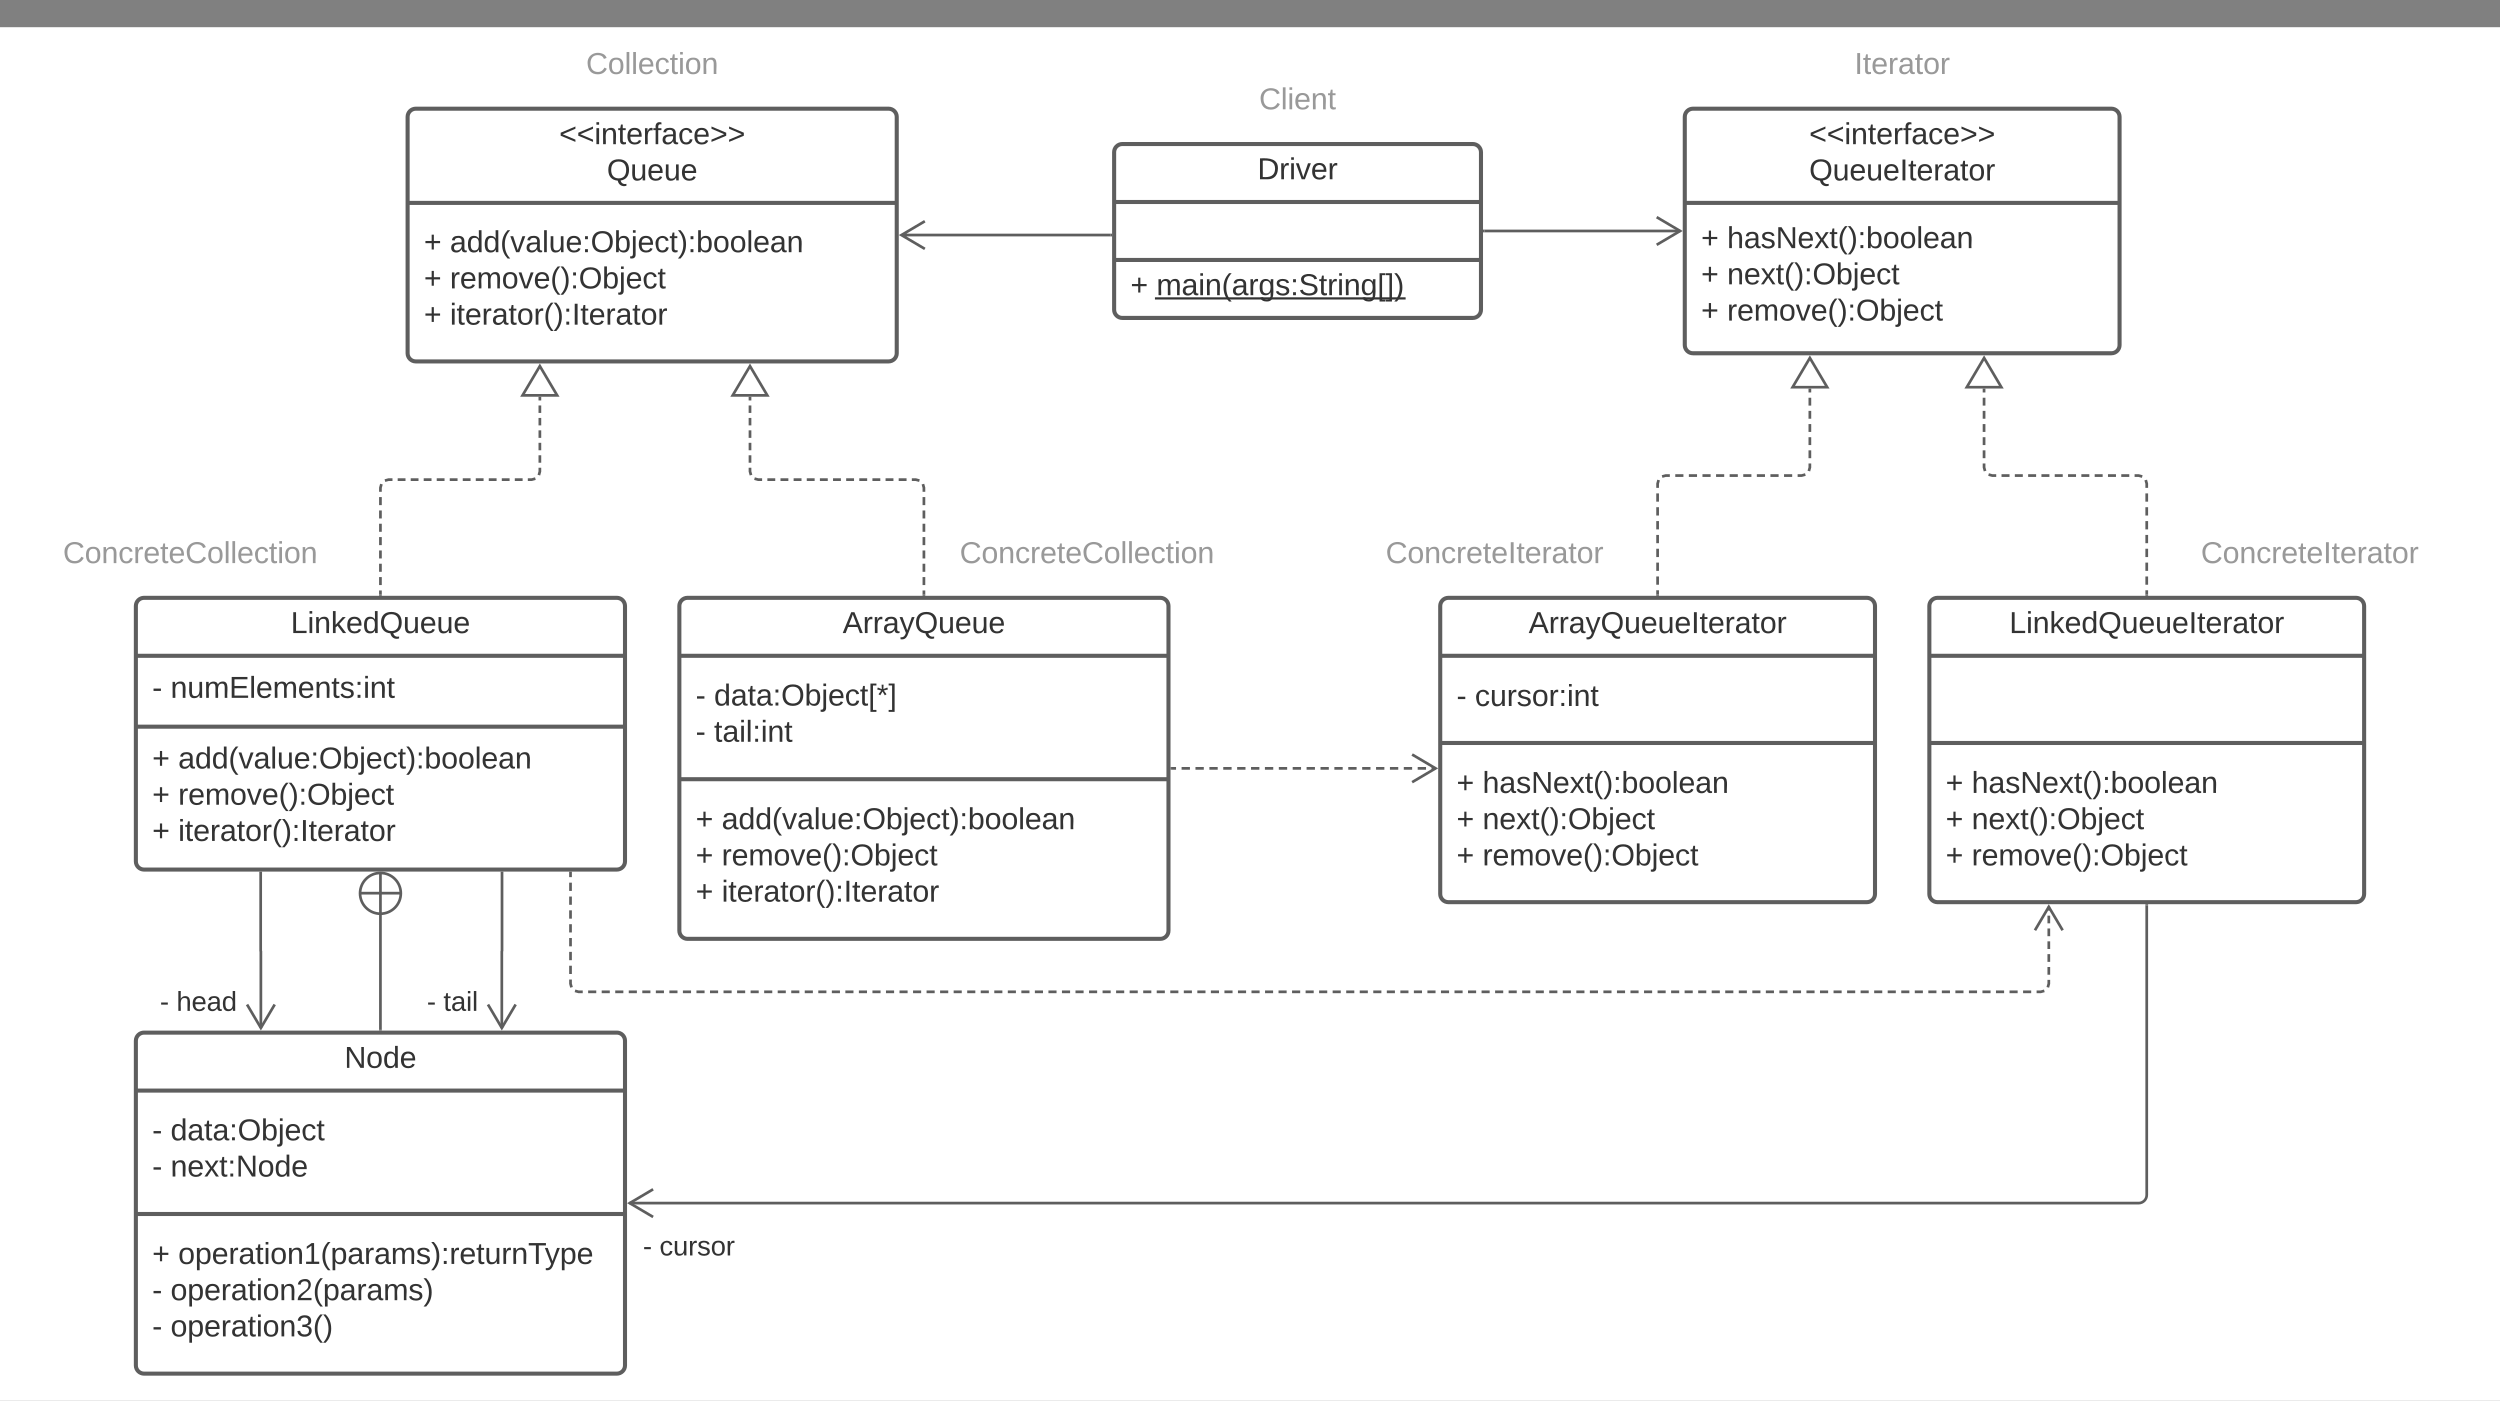 <svg xmlns="http://www.w3.org/2000/svg" xmlns:xlink="http://www.w3.org/1999/xlink" xmlns:lucid="lucid" width="1840" height="1031"><rect width="100%" height="100%" fill="#808080" stroke="none"/><g transform="translate(-60 20)" lucid:page-tab-id="NoA_sdS4R0je"><path d="M0 0h3456v1360H0z" fill="#fff"/><path d="M80 366c0-3.3 2.7-6 6-6h228c3.3 0 6 2.7 6 6v48c0 3.3-2.7 6-6 6H86c-3.3 0-6-2.7-6-6z" fill="none"/><use xlink:href="#a" transform="matrix(1,0,0,1,80,360) translate(26.358 34.444)"/><path d="M166 706c0-3.3 2.7-6 6-6h68c3.3 0 6 2.7 6 6v28c0 3.3-2.7 6-6 6h-68c-3.3 0-6-2.7-6-6z" fill="none"/><use xlink:href="#b" transform="matrix(1,0,0,1,166,700) translate(11.694 24)"/><use xlink:href="#c" transform="matrix(1,0,0,1,166,700) translate(23.861 24)"/><path d="M160 426c0-3.3 2.7-6 6-6h348c3.3 0 6 2.7 6 6v188c0 3.3-2.7 6-6 6H166c-3.3 0-6-2.7-6-6z" stroke="#5e5e5e" stroke-width="3" fill="#fff"/><path d="M160 462.67h360m-360 52.16h360" stroke="#5e5e5e" stroke-width="3" fill="none"/><use xlink:href="#d" transform="matrix(1,0,0,1,168,428) translate(105.981 17.944)"/><use xlink:href="#e" transform="matrix(1,0,0,1,172,470.667) translate(0 22.944)"/><use xlink:href="#f" transform="matrix(1,0,0,1,172,470.667) translate(13.519 22.944)"/><use xlink:href="#g" transform="matrix(1,0,0,1,172,522.833) translate(0 22.778)"/><use xlink:href="#h" transform="matrix(1,0,0,1,172,522.833) translate(19.136 22.778)"/><use xlink:href="#g" transform="matrix(1,0,0,1,172,522.833) translate(0 49.444)"/><use xlink:href="#i" transform="matrix(1,0,0,1,172,522.833) translate(19.136 49.444)"/><use xlink:href="#g" transform="matrix(1,0,0,1,172,522.833) translate(0 76.111)"/><use xlink:href="#j" transform="matrix(1,0,0,1,172,522.833) translate(19.136 76.111)"/><path d="M360 66c0-3.3 2.7-6 6-6h348c3.3 0 6 2.7 6 6v174c0 3.3-2.7 6-6 6H366c-3.3 0-6-2.7-6-6z" stroke="#5e5e5e" stroke-width="3" fill="#fff"/><path d="M360 129.33h360" stroke="#5e5e5e" stroke-width="3" fill="none"/><use xlink:href="#k" transform="matrix(1,0,0,1,368,68) translate(103.543 18.111)"/><use xlink:href="#l" transform="matrix(1,0,0,1,368,68) translate(138.667 44.778)"/><use xlink:href="#g" transform="matrix(1,0,0,1,372,137.333) translate(0 28.278)"/><use xlink:href="#h" transform="matrix(1,0,0,1,372,137.333) translate(19.136 28.278)"/><use xlink:href="#g" transform="matrix(1,0,0,1,372,137.333) translate(0 54.944)"/><use xlink:href="#i" transform="matrix(1,0,0,1,372,137.333) translate(19.136 54.944)"/><use xlink:href="#g" transform="matrix(1,0,0,1,372,137.333) translate(0 81.611)"/><use xlink:href="#j" transform="matrix(1,0,0,1,372,137.333) translate(19.136 81.611)"/><path d="M560 426c0-3.3 2.7-6 6-6h348c3.3 0 6 2.7 6 6v239c0 3.3-2.7 6-6 6H566c-3.3 0-6-2.7-6-6z" stroke="#5e5e5e" stroke-width="3" fill="#fff"/><path d="M560 462.67h360M560 553.5h360" stroke="#5e5e5e" stroke-width="3" fill="none"/><use xlink:href="#m" transform="matrix(1,0,0,1,568,428) translate(112.185 17.944)"/><use xlink:href="#e" transform="matrix(1,0,0,1,572,470.667) translate(0 28.611)"/><use xlink:href="#n" transform="matrix(1,0,0,1,572,470.667) translate(13.519 28.611)"/><use xlink:href="#e" transform="matrix(1,0,0,1,572,470.667) translate(0 55.278)"/><use xlink:href="#o" transform="matrix(1,0,0,1,572,470.667) translate(13.519 55.278)"/><use xlink:href="#g" transform="matrix(1,0,0,1,572,561.5) translate(0 28.778)"/><use xlink:href="#h" transform="matrix(1,0,0,1,572,561.5) translate(19.136 28.778)"/><use xlink:href="#g" transform="matrix(1,0,0,1,572,561.5) translate(0 55.444)"/><use xlink:href="#i" transform="matrix(1,0,0,1,572,561.5) translate(19.136 55.444)"/><use xlink:href="#g" transform="matrix(1,0,0,1,572,561.5) translate(0 82.111)"/><use xlink:href="#j" transform="matrix(1,0,0,1,572,561.5) translate(19.136 82.111)"/><path d="M340 417.5v-2.94m0-3.93v-5.9m0-3.9v-5.9m0-3.92v-5.88m0-3.93v-5.9m0-3.92v-5.9m0-3.9v-5.9m0-3.92v-5.9m0-3.92V339l.73-2.7m2.57-2.57l2.7-.73h2.87m3.83 0h5.75m3.83 0h5.74m3.83 0h5.75m3.83 0h5.75m3.83 0h5.75m3.83 0h5.75m3.83 0h5.74m3.83 0h5.75m3.83 0h5.75m3.83 0h5.75m3.83 0h2.87l2.7-.73m2.57-2.57l.73-2.7v-2.75m0-3.67v-5.5m0-3.67v-5.5m0-3.66v-5.5m0-3.67v-5.5m0-3.67v-5.5m0-3.67v-2.75" stroke="#5e5e5e" stroke-width="2" fill="none"/><path d="M341 418.5h-2v-1.03h2z" fill="#5e5e5e"/><path d="M457.33 249.46l12.73 21.52H444.6z" stroke="#5e5e5e" stroke-width="2" fill="#fff"/><path d="M740 417.5v-2.94m0-3.93v-5.9m0-3.9v-5.9m0-3.92v-5.88m0-3.93v-5.9m0-3.92v-5.9m0-3.9v-5.9m0-3.92v-5.9m0-3.92V339l-.73-2.7m-2.57-2.57L734 333h-2.9m-3.87 0h-5.8m-3.86 0h-5.8m-3.87 0h-5.8m-3.87 0h-5.8m-3.86 0h-5.8m-3.87 0h-5.8m-3.87 0h-5.8m-3.86 0h-5.8m-3.87 0h-5.8m-3.87 0h-5.8m-3.86 0h-5.8m-3.87 0H618l-2.7-.73m-2.57-2.57L612 327v-2.75m0-3.67v-5.5m0-3.67v-5.5m0-3.66v-5.5m0-3.67v-5.5m0-3.67v-5.5m0-3.67v-2.75" stroke="#5e5e5e" stroke-width="2" fill="none"/><path d="M741 418.5h-2v-1.03h2z" fill="#5e5e5e"/><path d="M612 249.46l12.73 21.52h-25.46z" stroke="#5e5e5e" stroke-width="2" fill="#fff"/><path d="M160 746c0-3.3 2.7-6 6-6h348c3.3 0 6 2.7 6 6v239c0 3.3-2.7 6-6 6H166c-3.3 0-6-2.7-6-6z" stroke="#5e5e5e" stroke-width="3" fill="#fff"/><path d="M160 782.67h360M160 873.5h360" stroke="#5e5e5e" stroke-width="3" fill="none"/><use xlink:href="#p" transform="matrix(1,0,0,1,168,748) translate(145.488 17.944)"/><use xlink:href="#e" transform="matrix(1,0,0,1,172,790.667) translate(0 28.611)"/><use xlink:href="#q" transform="matrix(1,0,0,1,172,790.667) translate(13.519 28.611)"/><use xlink:href="#e" transform="matrix(1,0,0,1,172,790.667) translate(0 55.278)"/><use xlink:href="#r" transform="matrix(1,0,0,1,172,790.667) translate(13.519 55.278)"/><use xlink:href="#g" transform="matrix(1,0,0,1,172,881.5) translate(0 28.778)"/><use xlink:href="#s" transform="matrix(1,0,0,1,172,881.5) translate(19.136 28.778)"/><use xlink:href="#e" transform="matrix(1,0,0,1,172,881.5) translate(0 55.444)"/><use xlink:href="#t" transform="matrix(1,0,0,1,172,881.5) translate(13.519 55.444)"/><use xlink:href="#e" transform="matrix(1,0,0,1,172,881.5) translate(0 82.111)"/><use xlink:href="#u" transform="matrix(1,0,0,1,172,881.5) translate(13.519 82.111)"/><path d="M251.86 622.5v57.43c0 .04.03.07.07.07.04 0 .07.03.07.07v56.6" stroke="#5e5e5e" stroke-width="2" fill="none"/><path d="M252.86 622.53h-2v-1.03h2z" fill="#5e5e5e"/><path d="M241.82 719.32L252 736.54l10.18-17.22M429.48 622.5v57.43c0 .04-.04.07-.08.07-.03 0-.07.03-.07.07v56.6" stroke="#5e5e5e" stroke-width="2" fill="none"/><path d="M430.48 622.53h-2v-1.03h2z" fill="#5e5e5e"/><path d="M419.15 719.32l10.18 17.22 10.18-17.22" stroke="#5e5e5e" stroke-width="2" fill="none"/><path d="M363 706c0-3.3 2.7-6 6-6h48c3.3 0 6 2.7 6 6v28c0 3.3-2.7 6-6 6h-48c-3.3 0-6-2.7-6-6z" fill="none"/><use xlink:href="#b" transform="matrix(1,0,0,1,363,700) translate(11.194 24)"/><use xlink:href="#v" transform="matrix(1,0,0,1,363,700) translate(23.361 24)"/><path d="M340 737.5v-85.33" stroke="#5e5e5e" stroke-width="2" fill="none"/><path d="M341 738.5h-2v-1.03h2z" fill="#5e5e5e"/><path d="M355 637.5c0 8.28-6.72 15-15 15-8.28 0-15-6.72-15-15 0-8.28 6.72-15 15-15 8.28 0 15 6.72 15 15zm-15-15v30zm14.85 14.85h-29.7z" stroke="#5e5e5e" stroke-width="2" fill="#fff"/><path d="M1300 66c0-3.3 2.7-6 6-6h308c3.3 0 6 2.7 6 6v168c0 3.3-2.7 6-6 6h-308c-3.3 0-6-2.7-6-6z" stroke="#5e5e5e" stroke-width="3" fill="#fff"/><path d="M1300 129.33h320" stroke="#5e5e5e" stroke-width="3" fill="none"/><use xlink:href="#k" transform="matrix(1,0,0,1,1308,68) translate(83.543 18.111)"/><use xlink:href="#w" transform="matrix(1,0,0,1,1308,68) translate(83.543 44.778)"/><use xlink:href="#g" transform="matrix(1,0,0,1,1312,137.333) translate(0 25.278)"/><use xlink:href="#x" transform="matrix(1,0,0,1,1312,137.333) translate(19.136 25.278)"/><use xlink:href="#y" transform="matrix(1,0,0,1,1312,137.333) translate(0 51.944)"/><use xlink:href="#z" transform="matrix(1,0,0,1,1312,137.333) translate(19.136 51.944)"/><use xlink:href="#y" transform="matrix(1,0,0,1,1312,137.333) translate(0 78.611)"/><use xlink:href="#A" transform="matrix(1,0,0,1,1312,137.333) translate(19.136 78.611)"/><path d="M1120 426c0-3.3 2.7-6 6-6h308c3.3 0 6 2.7 6 6v212c0 3.3-2.7 6-6 6h-308c-3.3 0-6-2.7-6-6z" stroke="#5e5e5e" stroke-width="3" fill="#fff"/><path d="M1120 462.67h320m-320 64.16h320" stroke="#5e5e5e" stroke-width="3" fill="none"/><use xlink:href="#B" transform="matrix(1,0,0,1,1128,428) translate(57.062 17.944)"/><use xlink:href="#e" transform="matrix(1,0,0,1,1132,470.667) translate(0 28.944)"/><use xlink:href="#C" transform="matrix(1,0,0,1,1132,470.667) translate(13.519 28.944)"/><use xlink:href="#g" transform="matrix(1,0,0,1,1132,534.833) translate(0 28.778)"/><use xlink:href="#x" transform="matrix(1,0,0,1,1132,534.833) translate(19.136 28.778)"/><use xlink:href="#y" transform="matrix(1,0,0,1,1132,534.833) translate(0 55.444)"/><use xlink:href="#z" transform="matrix(1,0,0,1,1132,534.833) translate(19.136 55.444)"/><use xlink:href="#y" transform="matrix(1,0,0,1,1132,534.833) translate(0 82.111)"/><use xlink:href="#A" transform="matrix(1,0,0,1,1132,534.833) translate(19.136 82.111)"/><path d="M1480 426c0-3.3 2.7-6 6-6h308c3.3 0 6 2.7 6 6v212c0 3.3-2.7 6-6 6h-308c-3.3 0-6-2.7-6-6z" stroke="#5e5e5e" stroke-width="3" fill="#fff"/><path d="M1480 462.67h320m-320 64.16h320" stroke="#5e5e5e" stroke-width="3" fill="none"/><g><use xlink:href="#D" transform="matrix(1,0,0,1,1488,428) translate(50.858 17.944)"/></g><g><use xlink:href="#g" transform="matrix(1,0,0,1,1492,534.833) translate(0 28.778)"/><use xlink:href="#x" transform="matrix(1,0,0,1,1492,534.833) translate(19.136 28.778)"/><use xlink:href="#y" transform="matrix(1,0,0,1,1492,534.833) translate(0 55.444)"/><use xlink:href="#z" transform="matrix(1,0,0,1,1492,534.833) translate(19.136 55.444)"/><use xlink:href="#y" transform="matrix(1,0,0,1,1492,534.833) translate(0 82.111)"/><use xlink:href="#A" transform="matrix(1,0,0,1,1492,534.833) translate(19.136 82.111)"/></g><path d="M1280 417.5v-3.06m0-4.07v-6.1m0-4.1v-6.1m0-4.08v-6.12m0-4.07v-6.1m0-4.08v-6.1m0-4.1v-6.1m0-4.08v-6.1m0-4.08V336l.73-2.7m2.57-2.57l2.7-.73h3m4 0h6m4 0h6.02m4 0h6m4 0h6m4 0h6.02m4 0h6m4 0h6m4 0h6.02m4 0h6m4 0h3l2.7-.73m2.58-2.57l.73-2.7v-2.9m0-3.87v-5.8m0-3.87v-5.8m0-3.87v-5.8m0-3.88v-5.8m0-3.87v-5.8m0-3.87v-2.9" stroke="#5e5e5e" stroke-width="2" fill="none"/><path d="M1281 418.5h-2v-1.03h2z" fill="#5e5e5e"/><path d="M1392.07 243.46l12.73 21.52h-25.45z" stroke="#5e5e5e" stroke-width="2" fill="#fff"/><path d="M1640 417.5v-3.06m0-4.07v-6.1m0-4.1v-6.1m0-4.08v-6.12m0-4.07v-6.1m0-4.08v-6.1m0-4.1v-6.1m0-4.08v-6.1m0-4.08V336l-.73-2.7m-2.57-2.57l-2.7-.73h-2.94m-3.9 0h-5.9m-3.9 0h-5.88m-3.92 0h-5.87m-3.93 0h-5.88m-3.92 0h-5.88m-3.9 0h-5.9m-3.9 0h-5.88m-3.92 0h-5.87m-3.92 0h-5.87m-3.9 0h-5.9m-3.9 0h-2.94l-2.7-.73m-2.58-2.57l-.73-2.7v-2.9m0-3.87v-5.8m0-3.87v-5.8m0-3.87v-5.8m0-3.88v-5.8m0-3.87v-5.8m0-3.87v-2.9" stroke="#5e5e5e" stroke-width="2" fill="none"/><path d="M1641 418.5h-2v-1.03h2z" fill="#5e5e5e"/><path d="M1520.3 243.46l12.7 21.52h-25.44z" stroke="#5e5e5e" stroke-width="2" fill="#fff"/><path d="M1640 646.5v213c0 3.3-2.7 6-6 6H523.32" stroke="#5e5e5e" stroke-width="2" fill="none"/><path d="M1641 646.53h-2v-1.03h2z" fill="#5e5e5e"/><path d="M540.68 855.32l-17.22 10.18 17.22 10.18M479.9 622.5v3.06m0 4.07v6.1m0 4.1v6.1m0 4.08v6.12m0 4.07v6.1m0 4.08v6.1m0 4.1v6.1m0 4.08v6.1m0 4.08V704l.73 2.7m2.57 2.57l2.7.73h3m3.97 0h5.98m4 0h5.96m4 0h5.98m3.98 0h5.98m3.98 0h5.98m4 0h5.97m3.98 0h5.98m3.98 0h6m3.98 0h5.98m3.98 0h5.98m3.98 0h5.98m4 0h5.96m4 0h5.97m4 0h5.97m4 0h5.96m4 0h5.97m3.98 0h5.98m3.98 0h5.98m4 0h5.97m3.97 0h5.98m3.98 0h5.98m4 0h5.98m3.98 0h5.98m3.98 0H728m4 0h5.96m4 0h5.97m3.98 0h6m3.98 0h5.97m4 0h5.97m3.98 0h5.98m4 0h5.96m4 0h5.97m4 0h5.97m3.98 0h5.98m4 0h5.97m3.98 0h5.98m3.98 0h5.98m4 0h5.96m4 0h5.97m3.98 0h5.98m4 0h5.97m4 0h5.97m3.98 0h5.98m4 0h5.96m4 0h5.97m3.98 0h6m3.97 0h5.98m4 0h5.97m3.98 0h5.98m3.98 0h5.98m4 0H997m4 0h5.97m3.98 0h5.98m4 0h5.96m3.98 0h5.98m3.98 0h5.98m4 0h5.96m4 0h5.97m3.98 0h5.98m4 0h5.97m4 0h5.97m3.98 0h5.98m3.98 0h5.98m4 0h5.96m4 0h5.97m3.97 0h5.98m4 0h5.96m4 0h5.98m3.98 0h5.98m4 0h5.96m4 0h5.97m3.98 0h5.98m3.98 0h6m3.98 0h5.98m3.98 0h5.98m3.98 0h5.98m4 0h5.97m3.98 0h5.98m4 0h5.97m4 0h5.96m4 0h5.97m3.98 0h5.98m4 0h5.96m4 0h5.97m3.97 0h5.98m4 0h5.96m4 0h5.98m3.98 0h5.98m3.98 0h5.98m4 0h5.97m3.98 0h5.98m3.98 0h6m3.98 0h5.97m4 0h5.97m3.98 0h5.98m4 0h5.96m4 0h5.97m4 0h5.97m4 0h5.96m4 0h5.97m3.98 0h5.98m3.98 0h5.98m4 0h5.97m3.97 0h5.98m3.98 0h5.98m4 0h5.97m4 0h5.97m3.98 0h3l2.7-.73m2.56-2.57l.73-2.7v-2.83m0-3.78v-5.68m0-3.78v-5.67m0-3.78v-5.67m0-3.78v-5.67m0-3.78v-5.67m0-3.78v-2.83" stroke="#5e5e5e" stroke-width="2" fill="none"/><path d="M480.9 622.53h-2v-1.03h2z" fill="#5e5e5e"/><path d="M1578.1 664.68l-10.2-17.22-10.17 17.22M922.5 545.5h3.07m4.08 0h6.14m4.07 0H946m4.1 0h6.13m4.08 0h6.15m4.08 0h6.14m4.08 0h6.14m4.07 0h6.14m4.1 0h6.13m4.08 0h6.15m4.08 0h6.14m4.1 0h6.12m4.08 0h6.13m4.1 0h6.13m4.1 0h6.12m4.1 0h6.12m4.1 0h6.12m4.08 0h6.13m4.1 0h6.13m4.1 0h3.05" stroke="#5e5e5e" stroke-width="2" fill="none"/><path d="M922.53 546.5h-1.03v-2h1.03z" fill="#5e5e5e"/><path d="M1099.32 555.68l17.22-10.18-17.22-10.18" stroke="#5e5e5e" stroke-width="2" fill="none"/><path d="M527 886c0-3.3 2.7-6 6-6h68c3.3 0 6 2.7 6 6v28c0 3.3-2.7 6-6 6h-68c-3.3 0-6-2.7-6-6z" fill="none"/><g><use xlink:href="#b" transform="matrix(1,0,0,1,527,880) translate(6.194 24)"/><use xlink:href="#E" transform="matrix(1,0,0,1,527,880) translate(18.361 24)"/></g><path d="M880 92c0-3.3 2.7-6 6-6h258c3.3 0 6 2.7 6 6v116c0 3.3-2.7 6-6 6H886c-3.3 0-6-2.7-6-6z" stroke="#5e5e5e" stroke-width="3" fill="#fff"/><path d="M880 128.67h270m-270 42.66h270" stroke="#5e5e5e" stroke-width="3" fill="none"/><g><use xlink:href="#F" transform="matrix(1,0,0,1,888,94) translate(97.494 17.944)"/></g><g><use xlink:href="#G" transform="matrix(1,0,0,1,892,179.333) translate(0 17.944)"/><use xlink:href="#H" transform="matrix(1,0,0,1,892,179.333) translate(19.136 17.944)"/></g><path d="M723.32 153H877.5M740.68 142.82L723.46 153l17.22 10.18" stroke="#5e5e5e" stroke-width="2" fill="none"/><path d="M878.5 154h-1.03v-2h1.03z" fill="#5e5e5e"/><path d="M1152.5 150h144.18" stroke="#5e5e5e" stroke-width="2" fill="none"/><path d="M1152.53 151h-1.03v-2h1.03z" fill="#5e5e5e"/><path d="M1279.32 160.18l17.22-10.18-17.22-10.18" stroke="#5e5e5e" stroke-width="2" fill="none"/><path d="M740 366c0-3.3 2.7-6 6-6h228c3.3 0 6 2.7 6 6v48c0 3.3-2.7 6-6 6H746c-3.3 0-6-2.7-6-6z" fill="none"/><g><use xlink:href="#a" transform="matrix(1,0,0,1,740,360) translate(26.358 34.444)"/></g><path d="M420 6c0-3.3 2.7-6 6-6h228c3.3 0 6 2.7 6 6v48c0 3.3-2.7 6-6 6H426c-3.3 0-6-2.7-6-6z" fill="none"/><g><use xlink:href="#I" transform="matrix(1,0,0,1,420,0) translate(71.358 34.444)"/></g><path d="M1340 6c0-3.3 2.7-6 6-6h228c3.3 0 6 2.7 6 6v48c0 3.3-2.7 6-6 6h-228c-3.3 0-6-2.7-6-6z" fill="none"/><g><use xlink:href="#J" transform="matrix(1,0,0,1,1340,0) translate(84.877 34.444)"/></g><path d="M895 32c0-3.3 2.7-6 6-6h228c3.3 0 6 2.7 6 6v48c0 3.3-2.7 6-6 6H901c-3.3 0-6-2.7-6-6z" fill="none"/><g><use xlink:href="#K" transform="matrix(1,0,0,1,895,26) translate(91.698 34.444)"/></g><path d="M1040 366c0-3.3 2.7-6 6-6h228c3.3 0 6 2.7 6 6v48c0 3.3-2.7 6-6 6h-228c-3.3 0-6-2.7-6-6z" fill="none"/><g><use xlink:href="#L" transform="matrix(1,0,0,1,1040,360) translate(39.877 34.444)"/></g><path d="M1640 366c0-3.3 2.7-6 6-6h228c3.3 0 6 2.7 6 6v48c0 3.3-2.7 6-6 6h-228c-3.3 0-6-2.7-6-6z" fill="none"/><g><use xlink:href="#L" transform="matrix(1,0,0,1,1640,360) translate(39.877 34.444)"/></g><defs><path fill="#999" d="M212-179c-10-28-35-45-73-45-59 0-87 40-87 99 0 60 29 101 89 101 43 0 62-24 78-52l27 14C228-24 195 4 139 4 59 4 22-46 18-125c-6-104 99-153 187-111 19 9 31 26 39 46" id="M"/><path fill="#999" d="M100-194c62-1 85 37 85 99 1 63-27 99-86 99S16-35 15-95c0-66 28-99 85-99zM99-20c44 1 53-31 53-75 0-43-8-75-51-75s-53 32-53 75 10 74 51 75" id="N"/><path fill="#999" d="M117-194c89-4 53 116 60 194h-32v-121c0-31-8-49-39-48C34-167 62-67 57 0H25l-1-190h30c1 10-1 24 2 32 11-22 29-35 61-36" id="O"/><path fill="#999" d="M96-169c-40 0-48 33-48 73s9 75 48 75c24 0 41-14 43-38l32 2c-6 37-31 61-74 61-59 0-76-41-82-99-10-93 101-131 147-64 4 7 5 14 7 22l-32 3c-4-21-16-35-41-35" id="P"/><path fill="#999" d="M114-163C36-179 61-72 57 0H25l-1-190h30c1 12-1 29 2 39 6-27 23-49 58-41v29" id="Q"/><path fill="#999" d="M100-194c63 0 86 42 84 106H49c0 40 14 67 53 68 26 1 43-12 49-29l28 8c-11 28-37 45-77 45C44 4 14-33 15-96c1-61 26-98 85-98zm52 81c6-60-76-77-97-28-3 7-6 17-6 28h103" id="R"/><path fill="#999" d="M59-47c-2 24 18 29 38 22v24C64 9 27 4 27-40v-127H5v-23h24l9-43h21v43h35v23H59v120" id="S"/><path fill="#999" d="M24 0v-261h32V0H24" id="T"/><path fill="#999" d="M24-231v-30h32v30H24zM24 0v-190h32V0H24" id="U"/><g id="a"><use transform="matrix(0.062,0,0,0.062,0,0)" xlink:href="#M"/><use transform="matrix(0.062,0,0,0.062,15.988,0)" xlink:href="#N"/><use transform="matrix(0.062,0,0,0.062,28.333,0)" xlink:href="#O"/><use transform="matrix(0.062,0,0,0.062,40.679,0)" xlink:href="#P"/><use transform="matrix(0.062,0,0,0.062,51.79,0)" xlink:href="#Q"/><use transform="matrix(0.062,0,0,0.062,59.136,0)" xlink:href="#R"/><use transform="matrix(0.062,0,0,0.062,71.481,0)" xlink:href="#S"/><use transform="matrix(0.062,0,0,0.062,77.654,0)" xlink:href="#R"/><use transform="matrix(0.062,0,0,0.062,90,0)" xlink:href="#M"/><use transform="matrix(0.062,0,0,0.062,105.988,0)" xlink:href="#N"/><use transform="matrix(0.062,0,0,0.062,118.333,0)" xlink:href="#T"/><use transform="matrix(0.062,0,0,0.062,123.21,0)" xlink:href="#T"/><use transform="matrix(0.062,0,0,0.062,128.086,0)" xlink:href="#R"/><use transform="matrix(0.062,0,0,0.062,140.432,0)" xlink:href="#P"/><use transform="matrix(0.062,0,0,0.062,151.543,0)" xlink:href="#S"/><use transform="matrix(0.062,0,0,0.062,157.716,0)" xlink:href="#U"/><use transform="matrix(0.062,0,0,0.062,162.593,0)" xlink:href="#N"/><use transform="matrix(0.062,0,0,0.062,174.938,0)" xlink:href="#O"/></g><path fill="#333" d="M16-82v-28h88v28H16" id="V"/><use transform="matrix(0.056,0,0,0.056,0,0)" xlink:href="#V" id="b"/><path fill="#333" d="M106-169C34-169 62-67 57 0H25v-261h32l-1 103c12-21 28-36 61-36 89 0 53 116 60 194h-32v-121c2-32-8-49-39-48" id="W"/><path fill="#333" d="M100-194c63 0 86 42 84 106H49c0 40 14 67 53 68 26 1 43-12 49-29l28 8c-11 28-37 45-77 45C44 4 14-33 15-96c1-61 26-98 85-98zm52 81c6-60-76-77-97-28-3 7-6 17-6 28h103" id="X"/><path fill="#333" d="M141-36C126-15 110 5 73 4 37 3 15-17 15-53c-1-64 63-63 125-63 3-35-9-54-41-54-24 1-41 7-42 31l-33-3c5-37 33-52 76-52 45 0 72 20 72 64v82c-1 20 7 32 28 27v20c-31 9-61-2-59-35zM48-53c0 20 12 33 32 33 41-3 63-29 60-74-43 2-92-5-92 41" id="Y"/><path fill="#333" d="M85-194c31 0 48 13 60 33l-1-100h32l1 261h-30c-2-10 0-23-3-31C134-8 116 4 85 4 32 4 16-35 15-94c0-66 23-100 70-100zm9 24c-40 0-46 34-46 75 0 40 6 74 45 74 42 0 51-32 51-76 0-42-9-74-50-73" id="Z"/><g id="c"><use transform="matrix(0.056,0,0,0.056,0,0)" xlink:href="#W"/><use transform="matrix(0.056,0,0,0.056,11.111,0)" xlink:href="#X"/><use transform="matrix(0.056,0,0,0.056,22.222,0)" xlink:href="#Y"/><use transform="matrix(0.056,0,0,0.056,33.333,0)" xlink:href="#Z"/></g><path fill="#333" d="M30 0v-248h33v221h125V0H30" id="aa"/><path fill="#333" d="M24-231v-30h32v30H24zM24 0v-190h32V0H24" id="ab"/><path fill="#333" d="M117-194c89-4 53 116 60 194h-32v-121c0-31-8-49-39-48C34-167 62-67 57 0H25l-1-190h30c1 10-1 24 2 32 11-22 29-35 61-36" id="ac"/><path fill="#333" d="M143 0L79-87 56-68V0H24v-261h32v163l83-92h37l-77 82L181 0h-38" id="ad"/><path fill="#333" d="M140-251c81 0 123 46 123 126C263-53 228-8 163 1c7 30 30 48 69 40v23c-55 16-95-15-103-61C56-3 17-48 17-125c0-80 42-126 123-126zm0 227c63 0 89-41 89-101s-29-99-89-99c-61 0-89 39-89 99S79-25 140-24" id="ae"/><path fill="#333" d="M84 4C-5 8 30-112 23-190h32v120c0 31 7 50 39 49 72-2 45-101 50-169h31l1 190h-30c-1-10 1-25-2-33-11 22-28 36-60 37" id="af"/><g id="d"><use transform="matrix(0.062,0,0,0.062,0,0)" xlink:href="#aa"/><use transform="matrix(0.062,0,0,0.062,12.346,0)" xlink:href="#ab"/><use transform="matrix(0.062,0,0,0.062,17.222,0)" xlink:href="#ac"/><use transform="matrix(0.062,0,0,0.062,29.568,0)" xlink:href="#ad"/><use transform="matrix(0.062,0,0,0.062,40.679,0)" xlink:href="#X"/><use transform="matrix(0.062,0,0,0.062,53.025,0)" xlink:href="#Z"/><use transform="matrix(0.062,0,0,0.062,65.37,0)" xlink:href="#ae"/><use transform="matrix(0.062,0,0,0.062,82.654,0)" xlink:href="#af"/><use transform="matrix(0.062,0,0,0.062,95,0)" xlink:href="#X"/><use transform="matrix(0.062,0,0,0.062,107.346,0)" xlink:href="#af"/><use transform="matrix(0.062,0,0,0.062,119.691,0)" xlink:href="#X"/></g><use transform="matrix(0.062,0,0,0.062,0,0)" xlink:href="#V" id="e"/><path fill="#333" d="M210-169c-67 3-38 105-44 169h-31v-121c0-29-5-50-35-48C34-165 62-65 56 0H25l-1-190h30c1 10-1 24 2 32 10-44 99-50 107 0 11-21 27-35 58-36 85-2 47 119 55 194h-31v-121c0-29-5-49-35-48" id="ag"/><path fill="#333" d="M30 0v-248h187v28H63v79h144v27H63v87h162V0H30" id="ah"/><path fill="#333" d="M24 0v-261h32V0H24" id="ai"/><path fill="#333" d="M59-47c-2 24 18 29 38 22v24C64 9 27 4 27-40v-127H5v-23h24l9-43h21v43h35v23H59v120" id="aj"/><path fill="#333" d="M135-143c-3-34-86-38-87 0 15 53 115 12 119 90S17 21 10-45l28-5c4 36 97 45 98 0-10-56-113-15-118-90-4-57 82-63 122-42 12 7 21 19 24 35" id="ak"/><path fill="#333" d="M33-154v-36h34v36H33zM33 0v-36h34V0H33" id="al"/><g id="f"><use transform="matrix(0.062,0,0,0.062,0,0)" xlink:href="#ac"/><use transform="matrix(0.062,0,0,0.062,12.346,0)" xlink:href="#af"/><use transform="matrix(0.062,0,0,0.062,24.691,0)" xlink:href="#ag"/><use transform="matrix(0.062,0,0,0.062,43.148,0)" xlink:href="#ah"/><use transform="matrix(0.062,0,0,0.062,57.963,0)" xlink:href="#ai"/><use transform="matrix(0.062,0,0,0.062,62.84,0)" xlink:href="#X"/><use transform="matrix(0.062,0,0,0.062,75.185,0)" xlink:href="#ag"/><use transform="matrix(0.062,0,0,0.062,93.642,0)" xlink:href="#X"/><use transform="matrix(0.062,0,0,0.062,105.988,0)" xlink:href="#ac"/><use transform="matrix(0.062,0,0,0.062,118.333,0)" xlink:href="#aj"/><use transform="matrix(0.062,0,0,0.062,124.506,0)" xlink:href="#ak"/><use transform="matrix(0.062,0,0,0.062,135.617,0)" xlink:href="#al"/><use transform="matrix(0.062,0,0,0.062,141.79,0)" xlink:href="#ab"/><use transform="matrix(0.062,0,0,0.062,146.667,0)" xlink:href="#ac"/><use transform="matrix(0.062,0,0,0.062,159.012,0)" xlink:href="#aj"/></g><path fill="#333" d="M118-107v75H92v-75H18v-26h74v-75h26v75h74v26h-74" id="am"/><use transform="matrix(0.062,0,0,0.062,0,0)" xlink:href="#am" id="g"/><path fill="#333" d="M87 75C49 33 22-17 22-94c0-76 28-126 65-167h31c-38 41-64 92-64 168S80 34 118 75H87" id="an"/><path fill="#333" d="M108 0H70L1-190h34L89-25l56-165h34" id="ao"/><path fill="#333" d="M140-251c81 0 123 46 123 126C263-46 219 4 140 4 59 4 17-45 17-125s42-126 123-126zm0 227c63 0 89-41 89-101s-29-99-89-99c-61 0-89 39-89 99S79-25 140-24" id="ap"/><path fill="#333" d="M115-194c53 0 69 39 70 98 0 66-23 100-70 100C84 3 66-7 56-30L54 0H23l1-261h32v101c10-23 28-34 59-34zm-8 174c40 0 45-34 45-75 0-40-5-75-45-74-42 0-51 32-51 76 0 43 10 73 51 73" id="aq"/><path fill="#333" d="M24-231v-30h32v30H24zM-9 49c24 4 33-6 33-30v-209h32V24c2 40-23 58-65 49V49" id="ar"/><path fill="#333" d="M96-169c-40 0-48 33-48 73s9 75 48 75c24 0 41-14 43-38l32 2c-6 37-31 61-74 61-59 0-76-41-82-99-10-93 101-131 147-64 4 7 5 14 7 22l-32 3c-4-21-16-35-41-35" id="as"/><path fill="#333" d="M33-261c38 41 65 92 65 168S71 34 33 75H2C39 34 66-17 66-93S39-220 2-261h31" id="at"/><path fill="#333" d="M100-194c62-1 85 37 85 99 1 63-27 99-86 99S16-35 15-95c0-66 28-99 85-99zM99-20c44 1 53-31 53-75 0-43-8-75-51-75s-53 32-53 75 10 74 51 75" id="au"/><g id="h"><use transform="matrix(0.062,0,0,0.062,0,0)" xlink:href="#Y"/><use transform="matrix(0.062,0,0,0.062,12.346,0)" xlink:href="#Z"/><use transform="matrix(0.062,0,0,0.062,24.691,0)" xlink:href="#Z"/><use transform="matrix(0.062,0,0,0.062,37.037,0)" xlink:href="#an"/><use transform="matrix(0.062,0,0,0.062,44.383,0)" xlink:href="#ao"/><use transform="matrix(0.062,0,0,0.062,55.494,0)" xlink:href="#Y"/><use transform="matrix(0.062,0,0,0.062,67.84,0)" xlink:href="#ai"/><use transform="matrix(0.062,0,0,0.062,72.716,0)" xlink:href="#af"/><use transform="matrix(0.062,0,0,0.062,85.062,0)" xlink:href="#X"/><use transform="matrix(0.062,0,0,0.062,97.407,0)" xlink:href="#al"/><use transform="matrix(0.062,0,0,0.062,103.58,0)" xlink:href="#ap"/><use transform="matrix(0.062,0,0,0.062,120.864,0)" xlink:href="#aq"/><use transform="matrix(0.062,0,0,0.062,133.21,0)" xlink:href="#ar"/><use transform="matrix(0.062,0,0,0.062,138.086,0)" xlink:href="#X"/><use transform="matrix(0.062,0,0,0.062,150.432,0)" xlink:href="#as"/><use transform="matrix(0.062,0,0,0.062,161.543,0)" xlink:href="#aj"/><use transform="matrix(0.062,0,0,0.062,167.716,0)" xlink:href="#at"/><use transform="matrix(0.062,0,0,0.062,175.062,0)" xlink:href="#al"/><use transform="matrix(0.062,0,0,0.062,181.235,0)" xlink:href="#aq"/><use transform="matrix(0.062,0,0,0.062,193.58,0)" xlink:href="#au"/><use transform="matrix(0.062,0,0,0.062,205.926,0)" xlink:href="#au"/><use transform="matrix(0.062,0,0,0.062,218.272,0)" xlink:href="#ai"/><use transform="matrix(0.062,0,0,0.062,223.148,0)" xlink:href="#X"/><use transform="matrix(0.062,0,0,0.062,235.494,0)" xlink:href="#Y"/><use transform="matrix(0.062,0,0,0.062,247.84,0)" xlink:href="#ac"/></g><path fill="#333" d="M114-163C36-179 61-72 57 0H25l-1-190h30c1 12-1 29 2 39 6-27 23-49 58-41v29" id="av"/><g id="i"><use transform="matrix(0.062,0,0,0.062,0,0)" xlink:href="#av"/><use transform="matrix(0.062,0,0,0.062,7.346,0)" xlink:href="#X"/><use transform="matrix(0.062,0,0,0.062,19.691,0)" xlink:href="#ag"/><use transform="matrix(0.062,0,0,0.062,38.148,0)" xlink:href="#au"/><use transform="matrix(0.062,0,0,0.062,50.494,0)" xlink:href="#ao"/><use transform="matrix(0.062,0,0,0.062,61.605,0)" xlink:href="#X"/><use transform="matrix(0.062,0,0,0.062,73.951,0)" xlink:href="#an"/><use transform="matrix(0.062,0,0,0.062,81.296,0)" xlink:href="#at"/><use transform="matrix(0.062,0,0,0.062,88.642,0)" xlink:href="#al"/><use transform="matrix(0.062,0,0,0.062,94.815,0)" xlink:href="#ap"/><use transform="matrix(0.062,0,0,0.062,112.099,0)" xlink:href="#aq"/><use transform="matrix(0.062,0,0,0.062,124.444,0)" xlink:href="#ar"/><use transform="matrix(0.062,0,0,0.062,129.321,0)" xlink:href="#X"/><use transform="matrix(0.062,0,0,0.062,141.667,0)" xlink:href="#as"/><use transform="matrix(0.062,0,0,0.062,152.778,0)" xlink:href="#aj"/></g><path fill="#333" d="M33 0v-248h34V0H33" id="aw"/><g id="j"><use transform="matrix(0.062,0,0,0.062,0,0)" xlink:href="#ab"/><use transform="matrix(0.062,0,0,0.062,4.877,0)" xlink:href="#aj"/><use transform="matrix(0.062,0,0,0.062,11.049,0)" xlink:href="#X"/><use transform="matrix(0.062,0,0,0.062,23.395,0)" xlink:href="#av"/><use transform="matrix(0.062,0,0,0.062,30.741,0)" xlink:href="#Y"/><use transform="matrix(0.062,0,0,0.062,43.086,0)" xlink:href="#aj"/><use transform="matrix(0.062,0,0,0.062,49.259,0)" xlink:href="#au"/><use transform="matrix(0.062,0,0,0.062,61.605,0)" xlink:href="#av"/><use transform="matrix(0.062,0,0,0.062,68.951,0)" xlink:href="#an"/><use transform="matrix(0.062,0,0,0.062,76.296,0)" xlink:href="#at"/><use transform="matrix(0.062,0,0,0.062,83.642,0)" xlink:href="#al"/><use transform="matrix(0.062,0,0,0.062,89.815,0)" xlink:href="#aw"/><use transform="matrix(0.062,0,0,0.062,95.988,0)" xlink:href="#aj"/><use transform="matrix(0.062,0,0,0.062,102.16,0)" xlink:href="#X"/><use transform="matrix(0.062,0,0,0.062,114.506,0)" xlink:href="#av"/><use transform="matrix(0.062,0,0,0.062,121.852,0)" xlink:href="#Y"/><use transform="matrix(0.062,0,0,0.062,134.198,0)" xlink:href="#aj"/><use transform="matrix(0.062,0,0,0.062,140.37,0)" xlink:href="#au"/><use transform="matrix(0.062,0,0,0.062,152.716,0)" xlink:href="#av"/></g><path fill="#333" d="M18-100v-36l175-74v27L42-118l151 64v27" id="ax"/><path fill="#333" d="M101-234c-31-9-42 10-38 44h38v23H63V0H32v-167H5v-23h27c-7-52 17-82 69-68v24" id="ay"/><path fill="#333" d="M18-27v-27l151-64-151-65v-27l175 74v36" id="az"/><g id="k"><use transform="matrix(0.062,0,0,0.062,0,0)" xlink:href="#ax"/><use transform="matrix(0.062,0,0,0.062,12.963,0)" xlink:href="#ax"/><use transform="matrix(0.062,0,0,0.062,25.926,0)" xlink:href="#ab"/><use transform="matrix(0.062,0,0,0.062,30.802,0)" xlink:href="#ac"/><use transform="matrix(0.062,0,0,0.062,43.148,0)" xlink:href="#aj"/><use transform="matrix(0.062,0,0,0.062,49.321,0)" xlink:href="#X"/><use transform="matrix(0.062,0,0,0.062,61.667,0)" xlink:href="#av"/><use transform="matrix(0.062,0,0,0.062,69.012,0)" xlink:href="#ay"/><use transform="matrix(0.062,0,0,0.062,75.185,0)" xlink:href="#Y"/><use transform="matrix(0.062,0,0,0.062,87.531,0)" xlink:href="#as"/><use transform="matrix(0.062,0,0,0.062,98.642,0)" xlink:href="#X"/><use transform="matrix(0.062,0,0,0.062,110.988,0)" xlink:href="#az"/><use transform="matrix(0.062,0,0,0.062,123.951,0)" xlink:href="#az"/></g><g id="l"><use transform="matrix(0.062,0,0,0.062,0,0)" xlink:href="#ae"/><use transform="matrix(0.062,0,0,0.062,17.284,0)" xlink:href="#af"/><use transform="matrix(0.062,0,0,0.062,29.63,0)" xlink:href="#X"/><use transform="matrix(0.062,0,0,0.062,41.975,0)" xlink:href="#af"/><use transform="matrix(0.062,0,0,0.062,54.321,0)" xlink:href="#X"/></g><path fill="#333" d="M205 0l-28-72H64L36 0H1l101-248h38L239 0h-34zm-38-99l-47-123c-12 45-31 82-46 123h93" id="aA"/><path fill="#333" d="M179-190L93 31C79 59 56 82 12 73V49c39 6 53-20 64-50L1-190h34L92-34l54-156h33" id="aB"/><g id="m"><use transform="matrix(0.062,0,0,0.062,0,0)" xlink:href="#aA"/><use transform="matrix(0.062,0,0,0.062,14.815,0)" xlink:href="#av"/><use transform="matrix(0.062,0,0,0.062,22.16,0)" xlink:href="#av"/><use transform="matrix(0.062,0,0,0.062,29.506,0)" xlink:href="#Y"/><use transform="matrix(0.062,0,0,0.062,41.852,0)" xlink:href="#aB"/><use transform="matrix(0.062,0,0,0.062,52.963,0)" xlink:href="#ae"/><use transform="matrix(0.062,0,0,0.062,70.247,0)" xlink:href="#af"/><use transform="matrix(0.062,0,0,0.062,82.593,0)" xlink:href="#X"/><use transform="matrix(0.062,0,0,0.062,94.938,0)" xlink:href="#af"/><use transform="matrix(0.062,0,0,0.062,107.284,0)" xlink:href="#X"/></g><path fill="#333" d="M26 75v-336h71v23H56V52h41v23H26" id="aC"/><path fill="#333" d="M80-196l47-18 7 23-49 13 32 44-20 13-27-46-27 45-21-12 33-44-49-13 8-23 47 19-2-53h23" id="aD"/><path fill="#333" d="M3 75V52h41v-290H3v-23h71V75H3" id="aE"/><g id="n"><use transform="matrix(0.062,0,0,0.062,0,0)" xlink:href="#Z"/><use transform="matrix(0.062,0,0,0.062,12.346,0)" xlink:href="#Y"/><use transform="matrix(0.062,0,0,0.062,24.691,0)" xlink:href="#aj"/><use transform="matrix(0.062,0,0,0.062,30.864,0)" xlink:href="#Y"/><use transform="matrix(0.062,0,0,0.062,43.21,0)" xlink:href="#al"/><use transform="matrix(0.062,0,0,0.062,49.383,0)" xlink:href="#ap"/><use transform="matrix(0.062,0,0,0.062,66.667,0)" xlink:href="#aq"/><use transform="matrix(0.062,0,0,0.062,79.012,0)" xlink:href="#ar"/><use transform="matrix(0.062,0,0,0.062,83.889,0)" xlink:href="#X"/><use transform="matrix(0.062,0,0,0.062,96.235,0)" xlink:href="#as"/><use transform="matrix(0.062,0,0,0.062,107.346,0)" xlink:href="#aj"/><use transform="matrix(0.062,0,0,0.062,113.519,0)" xlink:href="#aC"/><use transform="matrix(0.062,0,0,0.062,119.691,0)" xlink:href="#aD"/><use transform="matrix(0.062,0,0,0.062,128.333,0)" xlink:href="#aE"/></g><g id="o"><use transform="matrix(0.062,0,0,0.062,0,0)" xlink:href="#aj"/><use transform="matrix(0.062,0,0,0.062,6.173,0)" xlink:href="#Y"/><use transform="matrix(0.062,0,0,0.062,18.519,0)" xlink:href="#ab"/><use transform="matrix(0.062,0,0,0.062,23.395,0)" xlink:href="#ai"/><use transform="matrix(0.062,0,0,0.062,28.272,0)" xlink:href="#al"/><use transform="matrix(0.062,0,0,0.062,34.444,0)" xlink:href="#ab"/><use transform="matrix(0.062,0,0,0.062,39.321,0)" xlink:href="#ac"/><use transform="matrix(0.062,0,0,0.062,51.667,0)" xlink:href="#aj"/></g><path fill="#333" d="M190 0L58-211 59 0H30v-248h39L202-35l-2-213h31V0h-41" id="aF"/><g id="p"><use transform="matrix(0.062,0,0,0.062,0,0)" xlink:href="#aF"/><use transform="matrix(0.062,0,0,0.062,15.988,0)" xlink:href="#au"/><use transform="matrix(0.062,0,0,0.062,28.333,0)" xlink:href="#Z"/><use transform="matrix(0.062,0,0,0.062,40.679,0)" xlink:href="#X"/></g><g id="q"><use transform="matrix(0.062,0,0,0.062,0,0)" xlink:href="#Z"/><use transform="matrix(0.062,0,0,0.062,12.346,0)" xlink:href="#Y"/><use transform="matrix(0.062,0,0,0.062,24.691,0)" xlink:href="#aj"/><use transform="matrix(0.062,0,0,0.062,30.864,0)" xlink:href="#Y"/><use transform="matrix(0.062,0,0,0.062,43.21,0)" xlink:href="#al"/><use transform="matrix(0.062,0,0,0.062,49.383,0)" xlink:href="#ap"/><use transform="matrix(0.062,0,0,0.062,66.667,0)" xlink:href="#aq"/><use transform="matrix(0.062,0,0,0.062,79.012,0)" xlink:href="#ar"/><use transform="matrix(0.062,0,0,0.062,83.889,0)" xlink:href="#X"/><use transform="matrix(0.062,0,0,0.062,96.235,0)" xlink:href="#as"/><use transform="matrix(0.062,0,0,0.062,107.346,0)" xlink:href="#aj"/></g><path fill="#333" d="M141 0L90-78 38 0H4l68-98-65-92h35l48 74 47-74h35l-64 92 68 98h-35" id="aG"/><g id="r"><use transform="matrix(0.062,0,0,0.062,0,0)" xlink:href="#ac"/><use transform="matrix(0.062,0,0,0.062,12.346,0)" xlink:href="#X"/><use transform="matrix(0.062,0,0,0.062,24.691,0)" xlink:href="#aG"/><use transform="matrix(0.062,0,0,0.062,35.802,0)" xlink:href="#aj"/><use transform="matrix(0.062,0,0,0.062,41.975,0)" xlink:href="#al"/><use transform="matrix(0.062,0,0,0.062,48.148,0)" xlink:href="#aF"/><use transform="matrix(0.062,0,0,0.062,64.136,0)" xlink:href="#au"/><use transform="matrix(0.062,0,0,0.062,76.481,0)" xlink:href="#Z"/><use transform="matrix(0.062,0,0,0.062,88.827,0)" xlink:href="#X"/></g><path fill="#333" d="M115-194c55 1 70 41 70 98S169 2 115 4C84 4 66-9 55-30l1 105H24l-1-265h31l2 30c10-21 28-34 59-34zm-8 174c40 0 45-34 45-75s-6-73-45-74c-42 0-51 32-51 76 0 43 10 73 51 73" id="aH"/><path fill="#333" d="M27 0v-27h64v-190l-56 39v-29l58-41h29v221h61V0H27" id="aI"/><path fill="#333" d="M127-220V0H93v-220H8v-28h204v28h-85" id="aJ"/><g id="s"><use transform="matrix(0.062,0,0,0.062,0,0)" xlink:href="#au"/><use transform="matrix(0.062,0,0,0.062,12.346,0)" xlink:href="#aH"/><use transform="matrix(0.062,0,0,0.062,24.691,0)" xlink:href="#X"/><use transform="matrix(0.062,0,0,0.062,37.037,0)" xlink:href="#av"/><use transform="matrix(0.062,0,0,0.062,44.383,0)" xlink:href="#Y"/><use transform="matrix(0.062,0,0,0.062,56.728,0)" xlink:href="#aj"/><use transform="matrix(0.062,0,0,0.062,62.901,0)" xlink:href="#ab"/><use transform="matrix(0.062,0,0,0.062,67.778,0)" xlink:href="#au"/><use transform="matrix(0.062,0,0,0.062,80.123,0)" xlink:href="#ac"/><use transform="matrix(0.062,0,0,0.062,92.469,0)" xlink:href="#aI"/><use transform="matrix(0.062,0,0,0.062,104.815,0)" xlink:href="#an"/><use transform="matrix(0.062,0,0,0.062,112.16,0)" xlink:href="#aH"/><use transform="matrix(0.062,0,0,0.062,124.506,0)" xlink:href="#Y"/><use transform="matrix(0.062,0,0,0.062,136.852,0)" xlink:href="#av"/><use transform="matrix(0.062,0,0,0.062,144.198,0)" xlink:href="#Y"/><use transform="matrix(0.062,0,0,0.062,156.543,0)" xlink:href="#ag"/><use transform="matrix(0.062,0,0,0.062,175,0)" xlink:href="#ak"/><use transform="matrix(0.062,0,0,0.062,186.111,0)" xlink:href="#at"/><use transform="matrix(0.062,0,0,0.062,193.457,0)" xlink:href="#al"/><use transform="matrix(0.062,0,0,0.062,199.63,0)" xlink:href="#av"/><use transform="matrix(0.062,0,0,0.062,206.975,0)" xlink:href="#X"/><use transform="matrix(0.062,0,0,0.062,219.321,0)" xlink:href="#aj"/><use transform="matrix(0.062,0,0,0.062,225.494,0)" xlink:href="#af"/><use transform="matrix(0.062,0,0,0.062,237.84,0)" xlink:href="#av"/><use transform="matrix(0.062,0,0,0.062,245.185,0)" xlink:href="#ac"/><use transform="matrix(0.062,0,0,0.062,257.531,0)" xlink:href="#aJ"/><use transform="matrix(0.062,0,0,0.062,269.815,0)" xlink:href="#aB"/><use transform="matrix(0.062,0,0,0.062,280.926,0)" xlink:href="#aH"/><use transform="matrix(0.062,0,0,0.062,293.272,0)" xlink:href="#X"/></g><path fill="#333" d="M101-251c82-7 93 87 43 132L82-64C71-53 59-42 53-27h129V0H18c2-99 128-94 128-182 0-28-16-43-45-43s-46 15-49 41l-32-3c6-41 34-60 81-64" id="aK"/><g id="t"><use transform="matrix(0.062,0,0,0.062,0,0)" xlink:href="#au"/><use transform="matrix(0.062,0,0,0.062,12.346,0)" xlink:href="#aH"/><use transform="matrix(0.062,0,0,0.062,24.691,0)" xlink:href="#X"/><use transform="matrix(0.062,0,0,0.062,37.037,0)" xlink:href="#av"/><use transform="matrix(0.062,0,0,0.062,44.383,0)" xlink:href="#Y"/><use transform="matrix(0.062,0,0,0.062,56.728,0)" xlink:href="#aj"/><use transform="matrix(0.062,0,0,0.062,62.901,0)" xlink:href="#ab"/><use transform="matrix(0.062,0,0,0.062,67.778,0)" xlink:href="#au"/><use transform="matrix(0.062,0,0,0.062,80.123,0)" xlink:href="#ac"/><use transform="matrix(0.062,0,0,0.062,92.469,0)" xlink:href="#aK"/><use transform="matrix(0.062,0,0,0.062,104.815,0)" xlink:href="#an"/><use transform="matrix(0.062,0,0,0.062,112.16,0)" xlink:href="#aH"/><use transform="matrix(0.062,0,0,0.062,124.506,0)" xlink:href="#Y"/><use transform="matrix(0.062,0,0,0.062,136.852,0)" xlink:href="#av"/><use transform="matrix(0.062,0,0,0.062,144.198,0)" xlink:href="#Y"/><use transform="matrix(0.062,0,0,0.062,156.543,0)" xlink:href="#ag"/><use transform="matrix(0.062,0,0,0.062,175,0)" xlink:href="#ak"/><use transform="matrix(0.062,0,0,0.062,186.111,0)" xlink:href="#at"/></g><path fill="#333" d="M126-127c33 6 58 20 58 59 0 88-139 92-164 29-3-8-5-16-6-25l32-3c6 27 21 44 54 44 32 0 52-15 52-46 0-38-36-46-79-43v-28c39 1 72-4 72-42 0-27-17-43-46-43-28 0-47 15-49 41l-32-3c6-42 35-63 81-64 48-1 79 21 79 65 0 36-21 52-52 59" id="aL"/><g id="u"><use transform="matrix(0.062,0,0,0.062,0,0)" xlink:href="#au"/><use transform="matrix(0.062,0,0,0.062,12.346,0)" xlink:href="#aH"/><use transform="matrix(0.062,0,0,0.062,24.691,0)" xlink:href="#X"/><use transform="matrix(0.062,0,0,0.062,37.037,0)" xlink:href="#av"/><use transform="matrix(0.062,0,0,0.062,44.383,0)" xlink:href="#Y"/><use transform="matrix(0.062,0,0,0.062,56.728,0)" xlink:href="#aj"/><use transform="matrix(0.062,0,0,0.062,62.901,0)" xlink:href="#ab"/><use transform="matrix(0.062,0,0,0.062,67.778,0)" xlink:href="#au"/><use transform="matrix(0.062,0,0,0.062,80.123,0)" xlink:href="#ac"/><use transform="matrix(0.062,0,0,0.062,92.469,0)" xlink:href="#aL"/><use transform="matrix(0.062,0,0,0.062,104.815,0)" xlink:href="#an"/><use transform="matrix(0.062,0,0,0.062,112.16,0)" xlink:href="#at"/></g><g id="v"><use transform="matrix(0.056,0,0,0.056,0,0)" xlink:href="#aj"/><use transform="matrix(0.056,0,0,0.056,5.556,0)" xlink:href="#Y"/><use transform="matrix(0.056,0,0,0.056,16.667,0)" xlink:href="#ab"/><use transform="matrix(0.056,0,0,0.056,21.056,0)" xlink:href="#ai"/></g><g id="w"><use transform="matrix(0.062,0,0,0.062,0,0)" xlink:href="#ae"/><use transform="matrix(0.062,0,0,0.062,17.284,0)" xlink:href="#af"/><use transform="matrix(0.062,0,0,0.062,29.63,0)" xlink:href="#X"/><use transform="matrix(0.062,0,0,0.062,41.975,0)" xlink:href="#af"/><use transform="matrix(0.062,0,0,0.062,54.321,0)" xlink:href="#X"/><use transform="matrix(0.062,0,0,0.062,66.667,0)" xlink:href="#aw"/><use transform="matrix(0.062,0,0,0.062,72.84,0)" xlink:href="#aj"/><use transform="matrix(0.062,0,0,0.062,79.012,0)" xlink:href="#X"/><use transform="matrix(0.062,0,0,0.062,91.358,0)" xlink:href="#av"/><use transform="matrix(0.062,0,0,0.062,98.704,0)" xlink:href="#Y"/><use transform="matrix(0.062,0,0,0.062,111.049,0)" xlink:href="#aj"/><use transform="matrix(0.062,0,0,0.062,117.222,0)" xlink:href="#au"/><use transform="matrix(0.062,0,0,0.062,129.568,0)" xlink:href="#av"/></g><g id="x"><use transform="matrix(0.062,0,0,0.062,0,0)" xlink:href="#W"/><use transform="matrix(0.062,0,0,0.062,12.346,0)" xlink:href="#Y"/><use transform="matrix(0.062,0,0,0.062,24.691,0)" xlink:href="#ak"/><use transform="matrix(0.062,0,0,0.062,35.802,0)" xlink:href="#aF"/><use transform="matrix(0.062,0,0,0.062,51.79,0)" xlink:href="#X"/><use transform="matrix(0.062,0,0,0.062,64.136,0)" xlink:href="#aG"/><use transform="matrix(0.062,0,0,0.062,75.247,0)" xlink:href="#aj"/><use transform="matrix(0.062,0,0,0.062,81.42,0)" xlink:href="#an"/><use transform="matrix(0.062,0,0,0.062,88.765,0)" xlink:href="#at"/><use transform="matrix(0.062,0,0,0.062,96.111,0)" xlink:href="#al"/><use transform="matrix(0.062,0,0,0.062,102.284,0)" xlink:href="#aq"/><use transform="matrix(0.062,0,0,0.062,114.63,0)" xlink:href="#au"/><use transform="matrix(0.062,0,0,0.062,126.975,0)" xlink:href="#au"/><use transform="matrix(0.062,0,0,0.062,139.321,0)" xlink:href="#ai"/><use transform="matrix(0.062,0,0,0.062,144.198,0)" xlink:href="#X"/><use transform="matrix(0.062,0,0,0.062,156.543,0)" xlink:href="#Y"/><use transform="matrix(0.062,0,0,0.062,168.889,0)" xlink:href="#ac"/></g><use transform="matrix(0.062,0,0,0.062,0,0)" xlink:href="#am" id="y"/><g id="z"><use transform="matrix(0.062,0,0,0.062,0,0)" xlink:href="#ac"/><use transform="matrix(0.062,0,0,0.062,12.346,0)" xlink:href="#X"/><use transform="matrix(0.062,0,0,0.062,24.691,0)" xlink:href="#aG"/><use transform="matrix(0.062,0,0,0.062,35.802,0)" xlink:href="#aj"/><use transform="matrix(0.062,0,0,0.062,41.975,0)" xlink:href="#an"/><use transform="matrix(0.062,0,0,0.062,49.321,0)" xlink:href="#at"/><use transform="matrix(0.062,0,0,0.062,56.667,0)" xlink:href="#al"/><use transform="matrix(0.062,0,0,0.062,62.84,0)" xlink:href="#ap"/><use transform="matrix(0.062,0,0,0.062,80.123,0)" xlink:href="#aq"/><use transform="matrix(0.062,0,0,0.062,92.469,0)" xlink:href="#ar"/><use transform="matrix(0.062,0,0,0.062,97.346,0)" xlink:href="#X"/><use transform="matrix(0.062,0,0,0.062,109.691,0)" xlink:href="#as"/><use transform="matrix(0.062,0,0,0.062,120.802,0)" xlink:href="#aj"/></g><g id="A"><use transform="matrix(0.062,0,0,0.062,0,0)" xlink:href="#av"/><use transform="matrix(0.062,0,0,0.062,7.346,0)" xlink:href="#X"/><use transform="matrix(0.062,0,0,0.062,19.691,0)" xlink:href="#ag"/><use transform="matrix(0.062,0,0,0.062,38.148,0)" xlink:href="#au"/><use transform="matrix(0.062,0,0,0.062,50.494,0)" xlink:href="#ao"/><use transform="matrix(0.062,0,0,0.062,61.605,0)" xlink:href="#X"/><use transform="matrix(0.062,0,0,0.062,73.951,0)" xlink:href="#an"/><use transform="matrix(0.062,0,0,0.062,81.296,0)" xlink:href="#at"/><use transform="matrix(0.062,0,0,0.062,88.642,0)" xlink:href="#al"/><use transform="matrix(0.062,0,0,0.062,94.815,0)" xlink:href="#ap"/><use transform="matrix(0.062,0,0,0.062,112.099,0)" xlink:href="#aq"/><use transform="matrix(0.062,0,0,0.062,124.444,0)" xlink:href="#ar"/><use transform="matrix(0.062,0,0,0.062,129.321,0)" xlink:href="#X"/><use transform="matrix(0.062,0,0,0.062,141.667,0)" xlink:href="#as"/><use transform="matrix(0.062,0,0,0.062,152.778,0)" xlink:href="#aj"/></g><g id="B"><use transform="matrix(0.062,0,0,0.062,0,0)" xlink:href="#aA"/><use transform="matrix(0.062,0,0,0.062,14.815,0)" xlink:href="#av"/><use transform="matrix(0.062,0,0,0.062,22.16,0)" xlink:href="#av"/><use transform="matrix(0.062,0,0,0.062,29.506,0)" xlink:href="#Y"/><use transform="matrix(0.062,0,0,0.062,41.852,0)" xlink:href="#aB"/><use transform="matrix(0.062,0,0,0.062,52.963,0)" xlink:href="#ae"/><use transform="matrix(0.062,0,0,0.062,70.247,0)" xlink:href="#af"/><use transform="matrix(0.062,0,0,0.062,82.593,0)" xlink:href="#X"/><use transform="matrix(0.062,0,0,0.062,94.938,0)" xlink:href="#af"/><use transform="matrix(0.062,0,0,0.062,107.284,0)" xlink:href="#X"/><use transform="matrix(0.062,0,0,0.062,119.63,0)" xlink:href="#aw"/><use transform="matrix(0.062,0,0,0.062,125.802,0)" xlink:href="#aj"/><use transform="matrix(0.062,0,0,0.062,131.975,0)" xlink:href="#X"/><use transform="matrix(0.062,0,0,0.062,144.321,0)" xlink:href="#av"/><use transform="matrix(0.062,0,0,0.062,151.667,0)" xlink:href="#Y"/><use transform="matrix(0.062,0,0,0.062,164.012,0)" xlink:href="#aj"/><use transform="matrix(0.062,0,0,0.062,170.185,0)" xlink:href="#au"/><use transform="matrix(0.062,0,0,0.062,182.531,0)" xlink:href="#av"/></g><g id="C"><use transform="matrix(0.062,0,0,0.062,0,0)" xlink:href="#as"/><use transform="matrix(0.062,0,0,0.062,11.111,0)" xlink:href="#af"/><use transform="matrix(0.062,0,0,0.062,23.457,0)" xlink:href="#av"/><use transform="matrix(0.062,0,0,0.062,30.802,0)" xlink:href="#ak"/><use transform="matrix(0.062,0,0,0.062,41.914,0)" xlink:href="#au"/><use transform="matrix(0.062,0,0,0.062,54.259,0)" xlink:href="#av"/><use transform="matrix(0.062,0,0,0.062,61.605,0)" xlink:href="#al"/><use transform="matrix(0.062,0,0,0.062,67.778,0)" xlink:href="#ab"/><use transform="matrix(0.062,0,0,0.062,72.654,0)" xlink:href="#ac"/><use transform="matrix(0.062,0,0,0.062,85,0)" xlink:href="#aj"/></g><g id="D"><use transform="matrix(0.062,0,0,0.062,0,0)" xlink:href="#aa"/><use transform="matrix(0.062,0,0,0.062,12.346,0)" xlink:href="#ab"/><use transform="matrix(0.062,0,0,0.062,17.222,0)" xlink:href="#ac"/><use transform="matrix(0.062,0,0,0.062,29.568,0)" xlink:href="#ad"/><use transform="matrix(0.062,0,0,0.062,40.679,0)" xlink:href="#X"/><use transform="matrix(0.062,0,0,0.062,53.025,0)" xlink:href="#Z"/><use transform="matrix(0.062,0,0,0.062,65.37,0)" xlink:href="#ae"/><use transform="matrix(0.062,0,0,0.062,82.654,0)" xlink:href="#af"/><use transform="matrix(0.062,0,0,0.062,95,0)" xlink:href="#X"/><use transform="matrix(0.062,0,0,0.062,107.346,0)" xlink:href="#af"/><use transform="matrix(0.062,0,0,0.062,119.691,0)" xlink:href="#X"/><use transform="matrix(0.062,0,0,0.062,132.037,0)" xlink:href="#aw"/><use transform="matrix(0.062,0,0,0.062,138.21,0)" xlink:href="#aj"/><use transform="matrix(0.062,0,0,0.062,144.383,0)" xlink:href="#X"/><use transform="matrix(0.062,0,0,0.062,156.728,0)" xlink:href="#av"/><use transform="matrix(0.062,0,0,0.062,164.074,0)" xlink:href="#Y"/><use transform="matrix(0.062,0,0,0.062,176.42,0)" xlink:href="#aj"/><use transform="matrix(0.062,0,0,0.062,182.593,0)" xlink:href="#au"/><use transform="matrix(0.062,0,0,0.062,194.938,0)" xlink:href="#av"/></g><g id="E"><use transform="matrix(0.056,0,0,0.056,0,0)" xlink:href="#as"/><use transform="matrix(0.056,0,0,0.056,10,0)" xlink:href="#af"/><use transform="matrix(0.056,0,0,0.056,21.111,0)" xlink:href="#av"/><use transform="matrix(0.056,0,0,0.056,27.722,0)" xlink:href="#ak"/><use transform="matrix(0.056,0,0,0.056,37.722,0)" xlink:href="#au"/><use transform="matrix(0.056,0,0,0.056,48.833,0)" xlink:href="#av"/></g><path fill="#333" d="M30-248c118-7 216 8 213 122C240-48 200 0 122 0H30v-248zM63-27c89 8 146-16 146-99s-60-101-146-95v194" id="aM"/><g id="F"><use transform="matrix(0.062,0,0,0.062,0,0)" xlink:href="#aM"/><use transform="matrix(0.062,0,0,0.062,15.988,0)" xlink:href="#av"/><use transform="matrix(0.062,0,0,0.062,23.333,0)" xlink:href="#ab"/><use transform="matrix(0.062,0,0,0.062,28.21,0)" xlink:href="#ao"/><use transform="matrix(0.062,0,0,0.062,39.321,0)" xlink:href="#X"/><use transform="matrix(0.062,0,0,0.062,51.667,0)" xlink:href="#av"/></g><use transform="matrix(0.062,0,0,0.062,0,0)" xlink:href="#am" id="G"/><path fill="#333" d="M177-190C167-65 218 103 67 71c-23-6-38-20-44-43l32-5c15 47 100 32 89-28v-30C133-14 115 1 83 1 29 1 15-40 15-95c0-56 16-97 71-98 29-1 48 16 59 35 1-10 0-23 2-32h30zM94-22c36 0 50-32 50-73 0-42-14-75-50-75-39 0-46 34-46 75s6 73 46 73" id="aN"/><path fill="#333" d="M185-189c-5-48-123-54-124 2 14 75 158 14 163 119 3 78-121 87-175 55-17-10-28-26-33-46l33-7c5 56 141 63 141-1 0-78-155-14-162-118-5-82 145-84 179-34 5 7 8 16 11 25" id="aO"/><g id="H"><use transform="matrix(0.062,0,0,0.062,0,0)" xlink:href="#ag"/><use transform="matrix(0.062,0,0,0.062,18.457,0)" xlink:href="#Y"/><use transform="matrix(0.062,0,0,0.062,30.802,0)" xlink:href="#ab"/><use transform="matrix(0.062,0,0,0.062,35.679,0)" xlink:href="#ac"/><use transform="matrix(0.062,0,0,0.062,48.025,0)" xlink:href="#an"/><use transform="matrix(0.062,0,0,0.062,55.37,0)" xlink:href="#Y"/><use transform="matrix(0.062,0,0,0.062,67.716,0)" xlink:href="#av"/><use transform="matrix(0.062,0,0,0.062,75.062,0)" xlink:href="#aN"/><use transform="matrix(0.062,0,0,0.062,87.407,0)" xlink:href="#ak"/><use transform="matrix(0.062,0,0,0.062,98.519,0)" xlink:href="#al"/><use transform="matrix(0.062,0,0,0.062,104.691,0)" xlink:href="#aO"/><use transform="matrix(0.062,0,0,0.062,119.506,0)" xlink:href="#aj"/><use transform="matrix(0.062,0,0,0.062,125.679,0)" xlink:href="#av"/><use transform="matrix(0.062,0,0,0.062,133.025,0)" xlink:href="#ab"/><use transform="matrix(0.062,0,0,0.062,137.901,0)" xlink:href="#ac"/><use transform="matrix(0.062,0,0,0.062,150.247,0)" xlink:href="#aN"/><use transform="matrix(0.062,0,0,0.062,162.593,0)" xlink:href="#aC"/><use transform="matrix(0.062,0,0,0.062,168.765,0)" xlink:href="#aE"/><use transform="matrix(0.062,0,0,0.062,174.938,0)" xlink:href="#at"/><path fill="#333" d="M-1.1 1.54h184.5v1.63H-1.1z"/></g><g id="I"><use transform="matrix(0.062,0,0,0.062,0,0)" xlink:href="#M"/><use transform="matrix(0.062,0,0,0.062,15.988,0)" xlink:href="#N"/><use transform="matrix(0.062,0,0,0.062,28.333,0)" xlink:href="#T"/><use transform="matrix(0.062,0,0,0.062,33.21,0)" xlink:href="#T"/><use transform="matrix(0.062,0,0,0.062,38.086,0)" xlink:href="#R"/><use transform="matrix(0.062,0,0,0.062,50.432,0)" xlink:href="#P"/><use transform="matrix(0.062,0,0,0.062,61.543,0)" xlink:href="#S"/><use transform="matrix(0.062,0,0,0.062,67.716,0)" xlink:href="#U"/><use transform="matrix(0.062,0,0,0.062,72.593,0)" xlink:href="#N"/><use transform="matrix(0.062,0,0,0.062,84.938,0)" xlink:href="#O"/></g><path fill="#999" d="M33 0v-248h34V0H33" id="aP"/><path fill="#999" d="M141-36C126-15 110 5 73 4 37 3 15-17 15-53c-1-64 63-63 125-63 3-35-9-54-41-54-24 1-41 7-42 31l-33-3c5-37 33-52 76-52 45 0 72 20 72 64v82c-1 20 7 32 28 27v20c-31 9-61-2-59-35zM48-53c0 20 12 33 32 33 41-3 63-29 60-74-43 2-92-5-92 41" id="aQ"/><g id="J"><use transform="matrix(0.062,0,0,0.062,0,0)" xlink:href="#aP"/><use transform="matrix(0.062,0,0,0.062,6.173,0)" xlink:href="#S"/><use transform="matrix(0.062,0,0,0.062,12.346,0)" xlink:href="#R"/><use transform="matrix(0.062,0,0,0.062,24.691,0)" xlink:href="#Q"/><use transform="matrix(0.062,0,0,0.062,32.037,0)" xlink:href="#aQ"/><use transform="matrix(0.062,0,0,0.062,44.383,0)" xlink:href="#S"/><use transform="matrix(0.062,0,0,0.062,50.556,0)" xlink:href="#N"/><use transform="matrix(0.062,0,0,0.062,62.901,0)" xlink:href="#Q"/></g><g id="K"><use transform="matrix(0.062,0,0,0.062,0,0)" xlink:href="#M"/><use transform="matrix(0.062,0,0,0.062,15.988,0)" xlink:href="#T"/><use transform="matrix(0.062,0,0,0.062,20.864,0)" xlink:href="#U"/><use transform="matrix(0.062,0,0,0.062,25.741,0)" xlink:href="#R"/><use transform="matrix(0.062,0,0,0.062,38.086,0)" xlink:href="#O"/><use transform="matrix(0.062,0,0,0.062,50.432,0)" xlink:href="#S"/></g><g id="L"><use transform="matrix(0.062,0,0,0.062,0,0)" xlink:href="#M"/><use transform="matrix(0.062,0,0,0.062,15.988,0)" xlink:href="#N"/><use transform="matrix(0.062,0,0,0.062,28.333,0)" xlink:href="#O"/><use transform="matrix(0.062,0,0,0.062,40.679,0)" xlink:href="#P"/><use transform="matrix(0.062,0,0,0.062,51.79,0)" xlink:href="#Q"/><use transform="matrix(0.062,0,0,0.062,59.136,0)" xlink:href="#R"/><use transform="matrix(0.062,0,0,0.062,71.481,0)" xlink:href="#S"/><use transform="matrix(0.062,0,0,0.062,77.654,0)" xlink:href="#R"/><use transform="matrix(0.062,0,0,0.062,90,0)" xlink:href="#aP"/><use transform="matrix(0.062,0,0,0.062,96.173,0)" xlink:href="#S"/><use transform="matrix(0.062,0,0,0.062,102.346,0)" xlink:href="#R"/><use transform="matrix(0.062,0,0,0.062,114.691,0)" xlink:href="#Q"/><use transform="matrix(0.062,0,0,0.062,122.037,0)" xlink:href="#aQ"/><use transform="matrix(0.062,0,0,0.062,134.383,0)" xlink:href="#S"/><use transform="matrix(0.062,0,0,0.062,140.556,0)" xlink:href="#N"/><use transform="matrix(0.062,0,0,0.062,152.901,0)" xlink:href="#Q"/></g></defs></g></svg>
